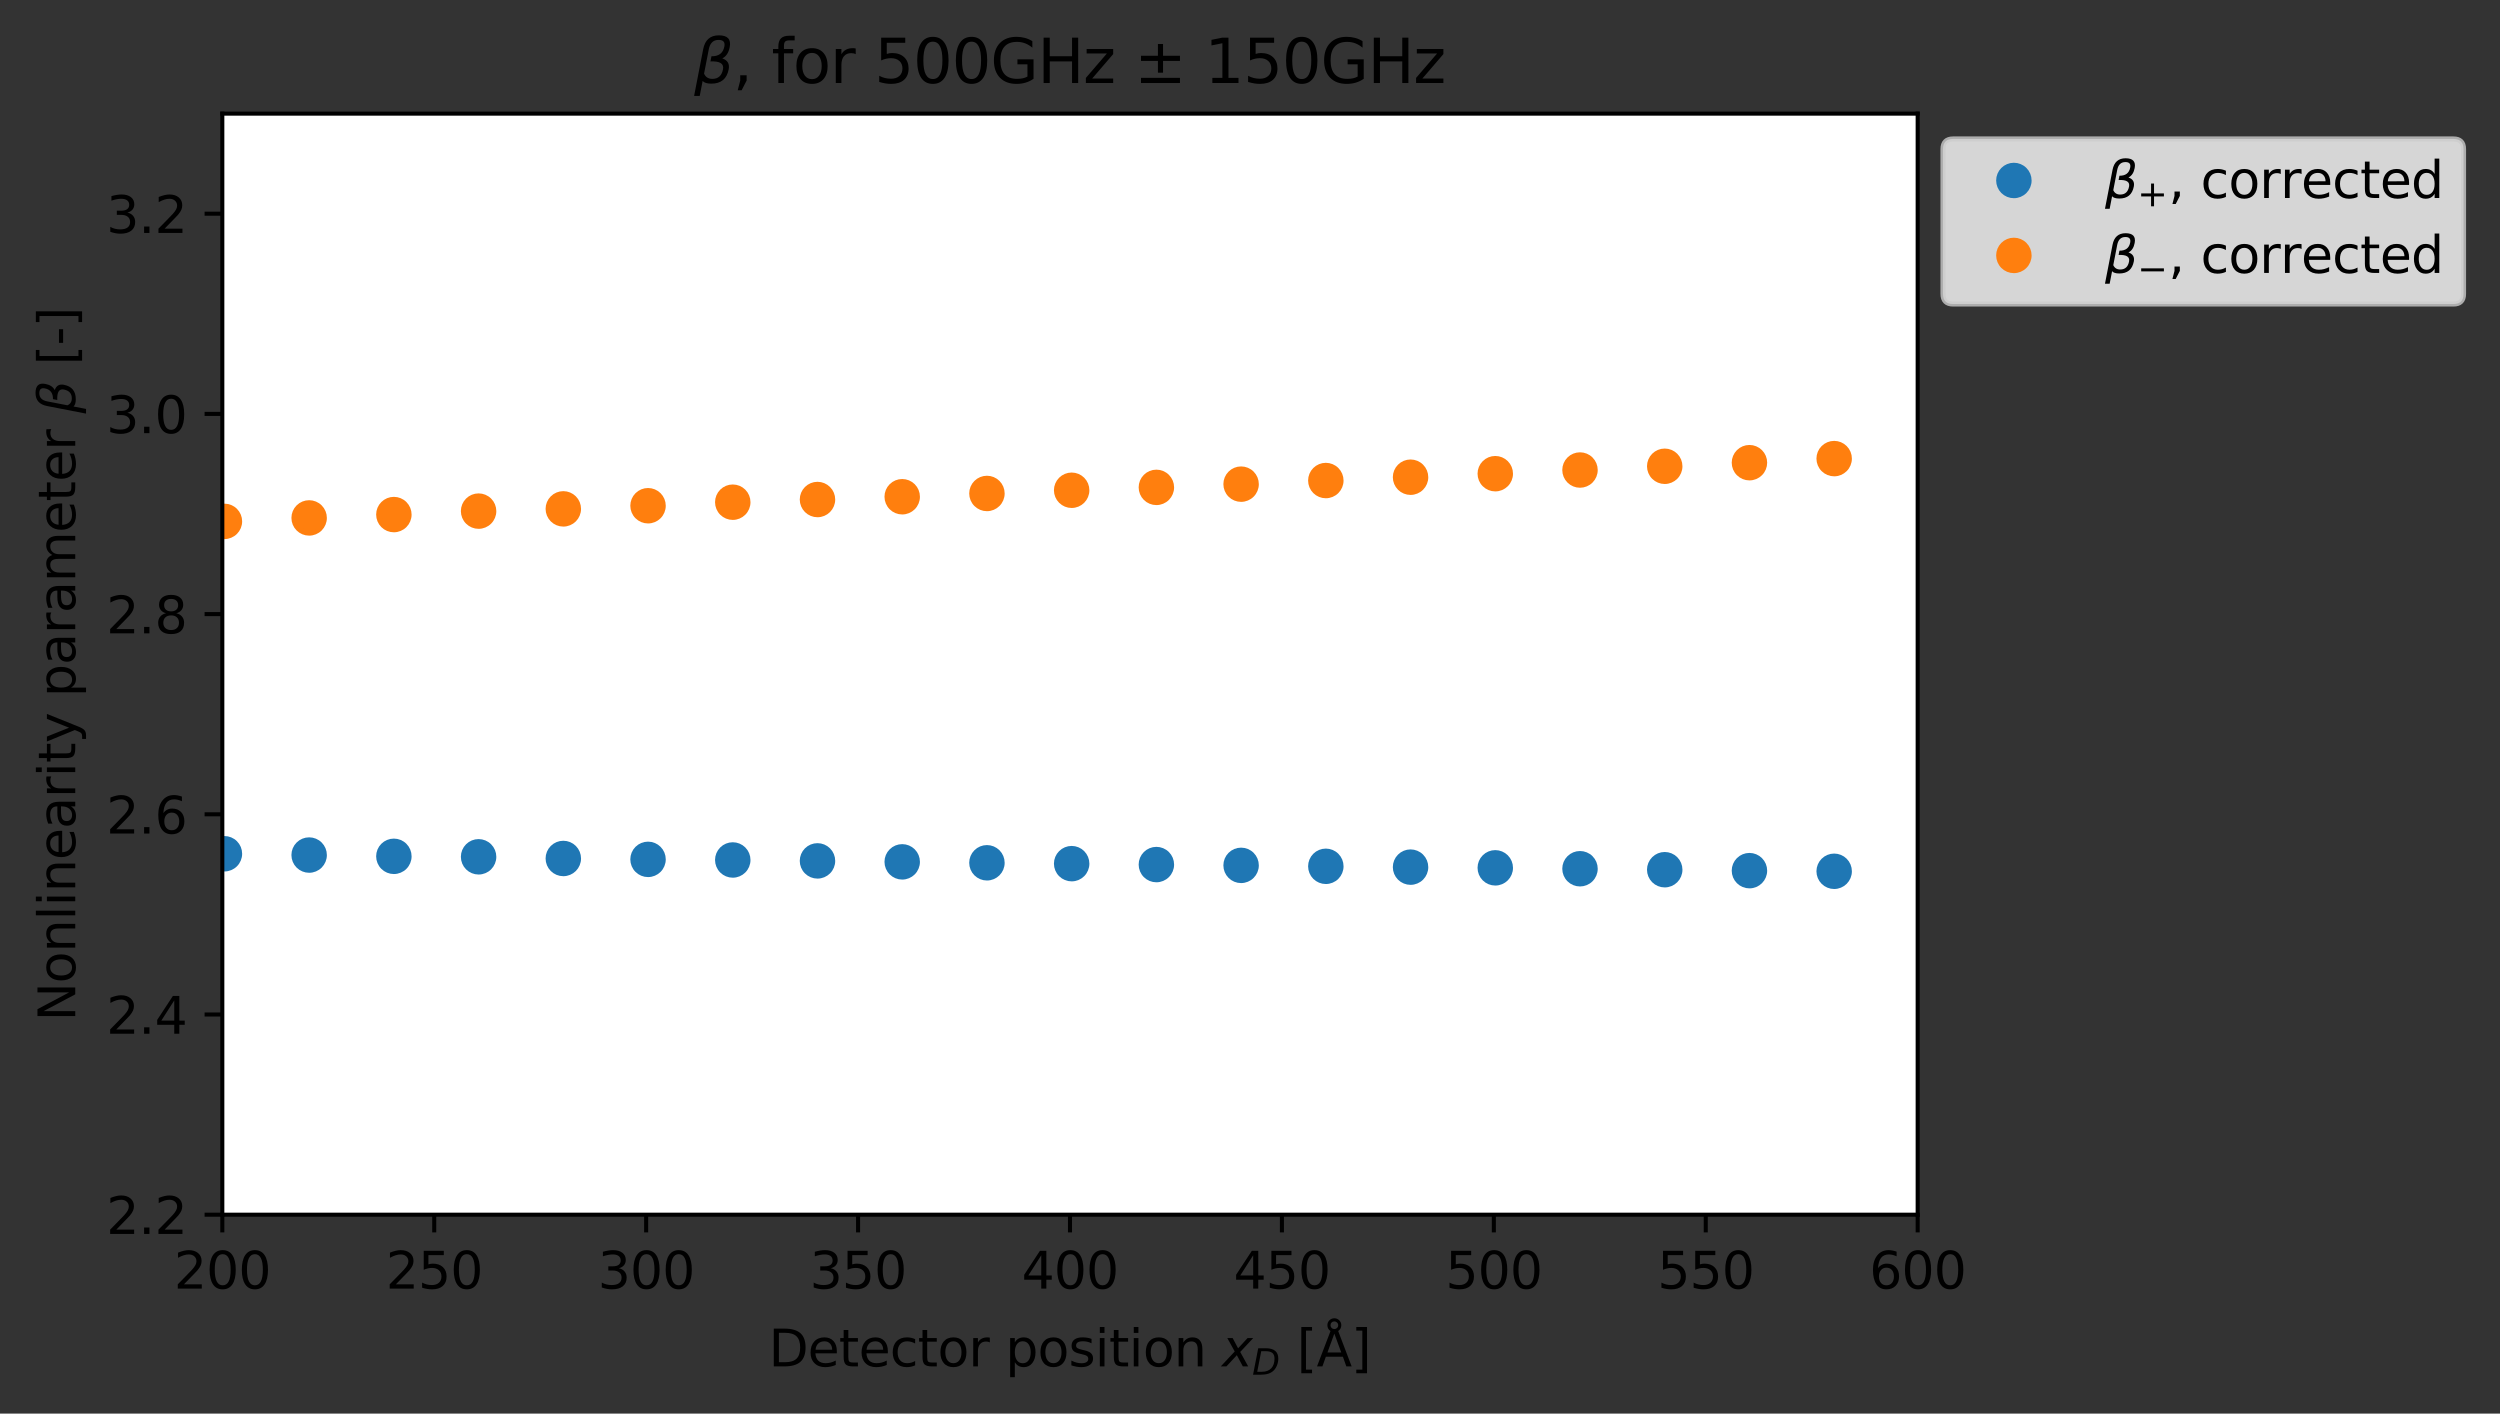 <?xml version="1.0" encoding="utf-8" standalone="no"?>
<!DOCTYPE svg PUBLIC "-//W3C//DTD SVG 1.1//EN"
  "http://www.w3.org/Graphics/SVG/1.1/DTD/svg11.dtd">
<svg xmlns:xlink="http://www.w3.org/1999/xlink" width="493.703pt" height="279.158pt" viewBox="0 0 493.703 279.158" xmlns="http://www.w3.org/2000/svg" version="1.1">
 <rect x="0" y="0" width="493.703" height="279.158" fill="#333333" stroke="none"/>
 <defs>
  <style type="text/css">*{stroke-linejoin: round; stroke-linecap: butt}</style>
 </defs>
 <g id="figure_1">
  <g id="patch_1">
   <path d="M 0 279.158 
L 493.703 279.158 
L 493.703 0 
L 0 0 
L 0 279.158 
z
" style="fill: none"/>
  </g>
  <g id="axes_1">
   <g id="patch_2">
    <path d="M 43.903 239.88 
L 378.703 239.88 
L 378.703 22.44 
L 43.903 22.44 
z
" style="fill: #ffffff"/>
   </g>
   <g id="matplotlib.axis_1">
    <g id="xtick_1">
     <g id="line2d_1">
      <defs>
       <path id="mab2e9b451a" d="M 0 0 
L 0 3.5 
" style="stroke: #000000; stroke-width: 0.8"/>
      </defs>
      <g>
       <use xlink:href="#mab2e9b451a" x="43.903" y="239.88" style="stroke: #000000; stroke-width: 0.8"/>
      </g>
     </g>
     <g id="text_1">
      <!-- 200 -->
      <g transform="translate(34.359 254.478)scale(0.1 -0.1)">
       <defs>
        <path id="DejaVuSans-32" d="M 1228 531 
L 3431 531 
L 3431 0 
L 469 0 
L 469 531 
Q 828 903 1448 1529 
Q 2069 2156 2228 2338 
Q 2531 2678 2651 2914 
Q 2772 3150 2772 3378 
Q 2772 3750 2511 3984 
Q 2250 4219 1831 4219 
Q 1534 4219 1204 4116 
Q 875 4013 500 3803 
L 500 4441 
Q 881 4594 1212 4672 
Q 1544 4750 1819 4750 
Q 2544 4750 2975 4387 
Q 3406 4025 3406 3419 
Q 3406 3131 3298 2873 
Q 3191 2616 2906 2266 
Q 2828 2175 2409 1742 
Q 1991 1309 1228 531 
z
" transform="scale(0.016)"/>
        <path id="DejaVuSans-30" d="M 2034 4250 
Q 1547 4250 1301 3770 
Q 1056 3291 1056 2328 
Q 1056 1369 1301 889 
Q 1547 409 2034 409 
Q 2525 409 2770 889 
Q 3016 1369 3016 2328 
Q 3016 3291 2770 3770 
Q 2525 4250 2034 4250 
z
M 2034 4750 
Q 2819 4750 3233 4129 
Q 3647 3509 3647 2328 
Q 3647 1150 3233 529 
Q 2819 -91 2034 -91 
Q 1250 -91 836 529 
Q 422 1150 422 2328 
Q 422 3509 836 4129 
Q 1250 4750 2034 4750 
z
" transform="scale(0.016)"/>
       </defs>
       <use xlink:href="#DejaVuSans-32"/>
       <use xlink:href="#DejaVuSans-30" x="63.623"/>
       <use xlink:href="#DejaVuSans-30" x="127.246"/>
      </g>
     </g>
    </g>
    <g id="xtick_2">
     <g id="line2d_2">
      <g>
       <use xlink:href="#mab2e9b451a" x="85.753" y="239.88" style="stroke: #000000; stroke-width: 0.8"/>
      </g>
     </g>
     <g id="text_2">
      <!-- 250 -->
      <g transform="translate(76.209 254.478)scale(0.1 -0.1)">
       <defs>
        <path id="DejaVuSans-35" d="M 691 4666 
L 3169 4666 
L 3169 4134 
L 1269 4134 
L 1269 2991 
Q 1406 3038 1543 3061 
Q 1681 3084 1819 3084 
Q 2600 3084 3056 2656 
Q 3513 2228 3513 1497 
Q 3513 744 3044 326 
Q 2575 -91 1722 -91 
Q 1428 -91 1123 -41 
Q 819 9 494 109 
L 494 744 
Q 775 591 1075 516 
Q 1375 441 1709 441 
Q 2250 441 2565 725 
Q 2881 1009 2881 1497 
Q 2881 1984 2565 2268 
Q 2250 2553 1709 2553 
Q 1456 2553 1204 2497 
Q 953 2441 691 2322 
L 691 4666 
z
" transform="scale(0.016)"/>
       </defs>
       <use xlink:href="#DejaVuSans-32"/>
       <use xlink:href="#DejaVuSans-35" x="63.623"/>
       <use xlink:href="#DejaVuSans-30" x="127.246"/>
      </g>
     </g>
    </g>
    <g id="xtick_3">
     <g id="line2d_3">
      <g>
       <use xlink:href="#mab2e9b451a" x="127.603" y="239.88" style="stroke: #000000; stroke-width: 0.8"/>
      </g>
     </g>
     <g id="text_3">
      <!-- 300 -->
      <g transform="translate(118.059 254.478)scale(0.1 -0.1)">
       <defs>
        <path id="DejaVuSans-33" d="M 2597 2516 
Q 3050 2419 3304 2112 
Q 3559 1806 3559 1356 
Q 3559 666 3084 287 
Q 2609 -91 1734 -91 
Q 1441 -91 1130 -33 
Q 819 25 488 141 
L 488 750 
Q 750 597 1062 519 
Q 1375 441 1716 441 
Q 2309 441 2620 675 
Q 2931 909 2931 1356 
Q 2931 1769 2642 2001 
Q 2353 2234 1838 2234 
L 1294 2234 
L 1294 2753 
L 1863 2753 
Q 2328 2753 2575 2939 
Q 2822 3125 2822 3475 
Q 2822 3834 2567 4026 
Q 2313 4219 1838 4219 
Q 1578 4219 1281 4162 
Q 984 4106 628 3988 
L 628 4550 
Q 988 4650 1302 4700 
Q 1616 4750 1894 4750 
Q 2613 4750 3031 4423 
Q 3450 4097 3450 3541 
Q 3450 3153 3228 2886 
Q 3006 2619 2597 2516 
z
" transform="scale(0.016)"/>
       </defs>
       <use xlink:href="#DejaVuSans-33"/>
       <use xlink:href="#DejaVuSans-30" x="63.623"/>
       <use xlink:href="#DejaVuSans-30" x="127.246"/>
      </g>
     </g>
    </g>
    <g id="xtick_4">
     <g id="line2d_4">
      <g>
       <use xlink:href="#mab2e9b451a" x="169.453" y="239.88" style="stroke: #000000; stroke-width: 0.8"/>
      </g>
     </g>
     <g id="text_4">
      <!-- 350 -->
      <g transform="translate(159.909 254.478)scale(0.1 -0.1)">
       <use xlink:href="#DejaVuSans-33"/>
       <use xlink:href="#DejaVuSans-35" x="63.623"/>
       <use xlink:href="#DejaVuSans-30" x="127.246"/>
      </g>
     </g>
    </g>
    <g id="xtick_5">
     <g id="line2d_5">
      <g>
       <use xlink:href="#mab2e9b451a" x="211.303" y="239.88" style="stroke: #000000; stroke-width: 0.8"/>
      </g>
     </g>
     <g id="text_5">
      <!-- 400 -->
      <g transform="translate(201.759 254.478)scale(0.1 -0.1)">
       <defs>
        <path id="DejaVuSans-34" d="M 2419 4116 
L 825 1625 
L 2419 1625 
L 2419 4116 
z
M 2253 4666 
L 3047 4666 
L 3047 1625 
L 3713 1625 
L 3713 1100 
L 3047 1100 
L 3047 0 
L 2419 0 
L 2419 1100 
L 313 1100 
L 313 1709 
L 2253 4666 
z
" transform="scale(0.016)"/>
       </defs>
       <use xlink:href="#DejaVuSans-34"/>
       <use xlink:href="#DejaVuSans-30" x="63.623"/>
       <use xlink:href="#DejaVuSans-30" x="127.246"/>
      </g>
     </g>
    </g>
    <g id="xtick_6">
     <g id="line2d_6">
      <g>
       <use xlink:href="#mab2e9b451a" x="253.153" y="239.88" style="stroke: #000000; stroke-width: 0.8"/>
      </g>
     </g>
     <g id="text_6">
      <!-- 450 -->
      <g transform="translate(243.609 254.478)scale(0.1 -0.1)">
       <use xlink:href="#DejaVuSans-34"/>
       <use xlink:href="#DejaVuSans-35" x="63.623"/>
       <use xlink:href="#DejaVuSans-30" x="127.246"/>
      </g>
     </g>
    </g>
    <g id="xtick_7">
     <g id="line2d_7">
      <g>
       <use xlink:href="#mab2e9b451a" x="295.003" y="239.88" style="stroke: #000000; stroke-width: 0.8"/>
      </g>
     </g>
     <g id="text_7">
      <!-- 500 -->
      <g transform="translate(285.459 254.478)scale(0.1 -0.1)">
       <use xlink:href="#DejaVuSans-35"/>
       <use xlink:href="#DejaVuSans-30" x="63.623"/>
       <use xlink:href="#DejaVuSans-30" x="127.246"/>
      </g>
     </g>
    </g>
    <g id="xtick_8">
     <g id="line2d_8">
      <g>
       <use xlink:href="#mab2e9b451a" x="336.853" y="239.88" style="stroke: #000000; stroke-width: 0.8"/>
      </g>
     </g>
     <g id="text_8">
      <!-- 550 -->
      <g transform="translate(327.309 254.478)scale(0.1 -0.1)">
       <use xlink:href="#DejaVuSans-35"/>
       <use xlink:href="#DejaVuSans-35" x="63.623"/>
       <use xlink:href="#DejaVuSans-30" x="127.246"/>
      </g>
     </g>
    </g>
    <g id="xtick_9">
     <g id="line2d_9">
      <g>
       <use xlink:href="#mab2e9b451a" x="378.703" y="239.88" style="stroke: #000000; stroke-width: 0.8"/>
      </g>
     </g>
     <g id="text_9">
      <!-- 600 -->
      <g transform="translate(369.159 254.478)scale(0.1 -0.1)">
       <defs>
        <path id="DejaVuSans-36" d="M 2113 2584 
Q 1688 2584 1439 2293 
Q 1191 2003 1191 1497 
Q 1191 994 1439 701 
Q 1688 409 2113 409 
Q 2538 409 2786 701 
Q 3034 994 3034 1497 
Q 3034 2003 2786 2293 
Q 2538 2584 2113 2584 
z
M 3366 4563 
L 3366 3988 
Q 3128 4100 2886 4159 
Q 2644 4219 2406 4219 
Q 1781 4219 1451 3797 
Q 1122 3375 1075 2522 
Q 1259 2794 1537 2939 
Q 1816 3084 2150 3084 
Q 2853 3084 3261 2657 
Q 3669 2231 3669 1497 
Q 3669 778 3244 343 
Q 2819 -91 2113 -91 
Q 1303 -91 875 529 
Q 447 1150 447 2328 
Q 447 3434 972 4092 
Q 1497 4750 2381 4750 
Q 2619 4750 2861 4703 
Q 3103 4656 3366 4563 
z
" transform="scale(0.016)"/>
       </defs>
       <use xlink:href="#DejaVuSans-36"/>
       <use xlink:href="#DejaVuSans-30" x="63.623"/>
       <use xlink:href="#DejaVuSans-30" x="127.246"/>
      </g>
     </g>
    </g>
    <g id="text_10">
     <!-- Detector position $x_D$ [Å] -->
     <g transform="translate(151.803 269.858)scale(0.1 -0.1)">
      <defs>
       <path id="DejaVuSans-44" d="M 1259 4147 
L 1259 519 
L 2022 519 
Q 2988 519 3436 956 
Q 3884 1394 3884 2338 
Q 3884 3275 3436 3711 
Q 2988 4147 2022 4147 
L 1259 4147 
z
M 628 4666 
L 1925 4666 
Q 3281 4666 3915 4102 
Q 4550 3538 4550 2338 
Q 4550 1131 3912 565 
Q 3275 0 1925 0 
L 628 0 
L 628 4666 
z
" transform="scale(0.016)"/>
       <path id="DejaVuSans-65" d="M 3597 1894 
L 3597 1613 
L 953 1613 
Q 991 1019 1311 708 
Q 1631 397 2203 397 
Q 2534 397 2845 478 
Q 3156 559 3463 722 
L 3463 178 
Q 3153 47 2828 -22 
Q 2503 -91 2169 -91 
Q 1331 -91 842 396 
Q 353 884 353 1716 
Q 353 2575 817 3079 
Q 1281 3584 2069 3584 
Q 2775 3584 3186 3129 
Q 3597 2675 3597 1894 
z
M 3022 2063 
Q 3016 2534 2758 2815 
Q 2500 3097 2075 3097 
Q 1594 3097 1305 2825 
Q 1016 2553 972 2059 
L 3022 2063 
z
" transform="scale(0.016)"/>
       <path id="DejaVuSans-74" d="M 1172 4494 
L 1172 3500 
L 2356 3500 
L 2356 3053 
L 1172 3053 
L 1172 1153 
Q 1172 725 1289 603 
Q 1406 481 1766 481 
L 2356 481 
L 2356 0 
L 1766 0 
Q 1100 0 847 248 
Q 594 497 594 1153 
L 594 3053 
L 172 3053 
L 172 3500 
L 594 3500 
L 594 4494 
L 1172 4494 
z
" transform="scale(0.016)"/>
       <path id="DejaVuSans-63" d="M 3122 3366 
L 3122 2828 
Q 2878 2963 2633 3030 
Q 2388 3097 2138 3097 
Q 1578 3097 1268 2742 
Q 959 2388 959 1747 
Q 959 1106 1268 751 
Q 1578 397 2138 397 
Q 2388 397 2633 464 
Q 2878 531 3122 666 
L 3122 134 
Q 2881 22 2623 -34 
Q 2366 -91 2075 -91 
Q 1284 -91 818 406 
Q 353 903 353 1747 
Q 353 2603 823 3093 
Q 1294 3584 2113 3584 
Q 2378 3584 2631 3529 
Q 2884 3475 3122 3366 
z
" transform="scale(0.016)"/>
       <path id="DejaVuSans-6f" d="M 1959 3097 
Q 1497 3097 1228 2736 
Q 959 2375 959 1747 
Q 959 1119 1226 758 
Q 1494 397 1959 397 
Q 2419 397 2687 759 
Q 2956 1122 2956 1747 
Q 2956 2369 2687 2733 
Q 2419 3097 1959 3097 
z
M 1959 3584 
Q 2709 3584 3137 3096 
Q 3566 2609 3566 1747 
Q 3566 888 3137 398 
Q 2709 -91 1959 -91 
Q 1206 -91 779 398 
Q 353 888 353 1747 
Q 353 2609 779 3096 
Q 1206 3584 1959 3584 
z
" transform="scale(0.016)"/>
       <path id="DejaVuSans-72" d="M 2631 2963 
Q 2534 3019 2420 3045 
Q 2306 3072 2169 3072 
Q 1681 3072 1420 2755 
Q 1159 2438 1159 1844 
L 1159 0 
L 581 0 
L 581 3500 
L 1159 3500 
L 1159 2956 
Q 1341 3275 1631 3429 
Q 1922 3584 2338 3584 
Q 2397 3584 2469 3576 
Q 2541 3569 2628 3553 
L 2631 2963 
z
" transform="scale(0.016)"/>
       <path id="DejaVuSans-20" transform="scale(0.016)"/>
       <path id="DejaVuSans-70" d="M 1159 525 
L 1159 -1331 
L 581 -1331 
L 581 3500 
L 1159 3500 
L 1159 2969 
Q 1341 3281 1617 3432 
Q 1894 3584 2278 3584 
Q 2916 3584 3314 3078 
Q 3713 2572 3713 1747 
Q 3713 922 3314 415 
Q 2916 -91 2278 -91 
Q 1894 -91 1617 61 
Q 1341 213 1159 525 
z
M 3116 1747 
Q 3116 2381 2855 2742 
Q 2594 3103 2138 3103 
Q 1681 3103 1420 2742 
Q 1159 2381 1159 1747 
Q 1159 1113 1420 752 
Q 1681 391 2138 391 
Q 2594 391 2855 752 
Q 3116 1113 3116 1747 
z
" transform="scale(0.016)"/>
       <path id="DejaVuSans-73" d="M 2834 3397 
L 2834 2853 
Q 2591 2978 2328 3040 
Q 2066 3103 1784 3103 
Q 1356 3103 1142 2972 
Q 928 2841 928 2578 
Q 928 2378 1081 2264 
Q 1234 2150 1697 2047 
L 1894 2003 
Q 2506 1872 2764 1633 
Q 3022 1394 3022 966 
Q 3022 478 2636 193 
Q 2250 -91 1575 -91 
Q 1294 -91 989 -36 
Q 684 19 347 128 
L 347 722 
Q 666 556 975 473 
Q 1284 391 1588 391 
Q 1994 391 2212 530 
Q 2431 669 2431 922 
Q 2431 1156 2273 1281 
Q 2116 1406 1581 1522 
L 1381 1569 
Q 847 1681 609 1914 
Q 372 2147 372 2553 
Q 372 3047 722 3315 
Q 1072 3584 1716 3584 
Q 2034 3584 2315 3537 
Q 2597 3491 2834 3397 
z
" transform="scale(0.016)"/>
       <path id="DejaVuSans-69" d="M 603 3500 
L 1178 3500 
L 1178 0 
L 603 0 
L 603 3500 
z
M 603 4863 
L 1178 4863 
L 1178 4134 
L 603 4134 
L 603 4863 
z
" transform="scale(0.016)"/>
       <path id="DejaVuSans-6e" d="M 3513 2113 
L 3513 0 
L 2938 0 
L 2938 2094 
Q 2938 2591 2744 2837 
Q 2550 3084 2163 3084 
Q 1697 3084 1428 2787 
Q 1159 2491 1159 1978 
L 1159 0 
L 581 0 
L 581 3500 
L 1159 3500 
L 1159 2956 
Q 1366 3272 1645 3428 
Q 1925 3584 2291 3584 
Q 2894 3584 3203 3211 
Q 3513 2838 3513 2113 
z
" transform="scale(0.016)"/>
       <path id="DejaVuSans-Oblique-78" d="M 3841 3500 
L 2234 1784 
L 3219 0 
L 2559 0 
L 1819 1388 
L 531 0 
L -166 0 
L 1556 1844 
L 641 3500 
L 1300 3500 
L 1972 2234 
L 3144 3500 
L 3841 3500 
z
" transform="scale(0.016)"/>
       <path id="DejaVuSans-Oblique-44" d="M 1081 4666 
L 2438 4666 
Q 3519 4666 4070 4208 
Q 4622 3750 4622 2847 
Q 4622 2250 4412 1698 
Q 4203 1147 3834 769 
Q 3463 381 2891 190 
Q 2319 0 1538 0 
L 172 0 
L 1081 4666 
z
M 1613 4147 
L 909 519 
L 1734 519 
Q 2794 519 3375 1128 
Q 3956 1738 3956 2847 
Q 3956 3519 3581 3833 
Q 3206 4147 2406 4147 
L 1613 4147 
z
" transform="scale(0.016)"/>
       <path id="DejaVuSans-5b" d="M 550 4863 
L 1875 4863 
L 1875 4416 
L 1125 4416 
L 1125 -397 
L 1875 -397 
L 1875 -844 
L 550 -844 
L 550 4863 
z
" transform="scale(0.016)"/>
       <path id="DejaVuSans-c5" d="M 2663 5081 
Q 2663 5278 2523 5417 
Q 2384 5556 2188 5556 
Q 1988 5556 1852 5420 
Q 1716 5284 1716 5081 
Q 1716 4884 1853 4746 
Q 1991 4609 2188 4609 
Q 2384 4609 2523 4746 
Q 2663 4884 2663 5081 
z
M 2188 4044 
L 1338 1722 
L 3041 1722 
L 2188 4044 
z
M 1716 4366 
Q 1525 4494 1428 4673 
Q 1331 4853 1331 5081 
Q 1331 5441 1579 5691 
Q 1828 5941 2188 5941 
Q 2544 5941 2795 5689 
Q 3047 5438 3047 5081 
Q 3047 4863 2948 4678 
Q 2850 4494 2663 4366 
L 4325 0 
L 3669 0 
L 3244 1197 
L 1141 1197 
L 716 0 
L 50 0 
L 1716 4366 
z
" transform="scale(0.016)"/>
       <path id="DejaVuSans-5d" d="M 1947 4863 
L 1947 -844 
L 622 -844 
L 622 -397 
L 1369 -397 
L 1369 4416 
L 622 4416 
L 622 4863 
L 1947 4863 
z
" transform="scale(0.016)"/>
      </defs>
      <use xlink:href="#DejaVuSans-44" transform="translate(0 0.172)"/>
      <use xlink:href="#DejaVuSans-65" transform="translate(77.002 0.172)"/>
      <use xlink:href="#DejaVuSans-74" transform="translate(138.525 0.172)"/>
      <use xlink:href="#DejaVuSans-65" transform="translate(177.734 0.172)"/>
      <use xlink:href="#DejaVuSans-63" transform="translate(239.258 0.172)"/>
      <use xlink:href="#DejaVuSans-74" transform="translate(294.238 0.172)"/>
      <use xlink:href="#DejaVuSans-6f" transform="translate(333.447 0.172)"/>
      <use xlink:href="#DejaVuSans-72" transform="translate(394.629 0.172)"/>
      <use xlink:href="#DejaVuSans-20" transform="translate(435.742 0.172)"/>
      <use xlink:href="#DejaVuSans-70" transform="translate(467.529 0.172)"/>
      <use xlink:href="#DejaVuSans-6f" transform="translate(531.006 0.172)"/>
      <use xlink:href="#DejaVuSans-73" transform="translate(592.188 0.172)"/>
      <use xlink:href="#DejaVuSans-69" transform="translate(644.287 0.172)"/>
      <use xlink:href="#DejaVuSans-74" transform="translate(672.07 0.172)"/>
      <use xlink:href="#DejaVuSans-69" transform="translate(711.279 0.172)"/>
      <use xlink:href="#DejaVuSans-6f" transform="translate(739.062 0.172)"/>
      <use xlink:href="#DejaVuSans-6e" transform="translate(800.244 0.172)"/>
      <use xlink:href="#DejaVuSans-20" transform="translate(863.623 0.172)"/>
      <use xlink:href="#DejaVuSans-Oblique-78" transform="translate(895.41 0.172)"/>
      <use xlink:href="#DejaVuSans-Oblique-44" transform="translate(954.59 -16.234)scale(0.7)"/>
      <use xlink:href="#DejaVuSans-20" transform="translate(1011.226 0.172)"/>
      <use xlink:href="#DejaVuSans-5b" transform="translate(1043.013 0.172)"/>
      <use xlink:href="#DejaVuSans-c5" transform="translate(1082.026 0.172)"/>
      <use xlink:href="#DejaVuSans-5d" transform="translate(1150.435 0.172)"/>
     </g>
    </g>
   </g>
   <g id="matplotlib.axis_2">
    <g id="ytick_1">
     <g id="line2d_10">
      <defs>
       <path id="m50ec1b591f" d="M 0 0 
L -3.5 0 
" style="stroke: #000000; stroke-width: 0.8"/>
      </defs>
      <g>
       <use xlink:href="#m50ec1b591f" x="43.903" y="239.88" style="stroke: #000000; stroke-width: 0.8"/>
      </g>
     </g>
     <g id="text_11">
      <!-- 2.2 -->
      <g transform="translate(21 243.679)scale(0.1 -0.1)">
       <defs>
        <path id="DejaVuSans-2e" d="M 684 794 
L 1344 794 
L 1344 0 
L 684 0 
L 684 794 
z
" transform="scale(0.016)"/>
       </defs>
       <use xlink:href="#DejaVuSans-32"/>
       <use xlink:href="#DejaVuSans-2e" x="63.623"/>
       <use xlink:href="#DejaVuSans-32" x="95.41"/>
      </g>
     </g>
    </g>
    <g id="ytick_2">
     <g id="line2d_11">
      <g>
       <use xlink:href="#m50ec1b591f" x="43.903" y="200.345" style="stroke: #000000; stroke-width: 0.8"/>
      </g>
     </g>
     <g id="text_12">
      <!-- 2.4 -->
      <g transform="translate(21 204.145)scale(0.1 -0.1)">
       <use xlink:href="#DejaVuSans-32"/>
       <use xlink:href="#DejaVuSans-2e" x="63.623"/>
       <use xlink:href="#DejaVuSans-34" x="95.41"/>
      </g>
     </g>
    </g>
    <g id="ytick_3">
     <g id="line2d_12">
      <g>
       <use xlink:href="#m50ec1b591f" x="43.903" y="160.811" style="stroke: #000000; stroke-width: 0.8"/>
      </g>
     </g>
     <g id="text_13">
      <!-- 2.6 -->
      <g transform="translate(21 164.61)scale(0.1 -0.1)">
       <use xlink:href="#DejaVuSans-32"/>
       <use xlink:href="#DejaVuSans-2e" x="63.623"/>
       <use xlink:href="#DejaVuSans-36" x="95.41"/>
      </g>
     </g>
    </g>
    <g id="ytick_4">
     <g id="line2d_13">
      <g>
       <use xlink:href="#m50ec1b591f" x="43.903" y="121.276" style="stroke: #000000; stroke-width: 0.8"/>
      </g>
     </g>
     <g id="text_14">
      <!-- 2.8 -->
      <g transform="translate(21 125.076)scale(0.1 -0.1)">
       <defs>
        <path id="DejaVuSans-38" d="M 2034 2216 
Q 1584 2216 1326 1975 
Q 1069 1734 1069 1313 
Q 1069 891 1326 650 
Q 1584 409 2034 409 
Q 2484 409 2743 651 
Q 3003 894 3003 1313 
Q 3003 1734 2745 1975 
Q 2488 2216 2034 2216 
z
M 1403 2484 
Q 997 2584 770 2862 
Q 544 3141 544 3541 
Q 544 4100 942 4425 
Q 1341 4750 2034 4750 
Q 2731 4750 3128 4425 
Q 3525 4100 3525 3541 
Q 3525 3141 3298 2862 
Q 3072 2584 2669 2484 
Q 3125 2378 3379 2068 
Q 3634 1759 3634 1313 
Q 3634 634 3220 271 
Q 2806 -91 2034 -91 
Q 1263 -91 848 271 
Q 434 634 434 1313 
Q 434 1759 690 2068 
Q 947 2378 1403 2484 
z
M 1172 3481 
Q 1172 3119 1398 2916 
Q 1625 2713 2034 2713 
Q 2441 2713 2670 2916 
Q 2900 3119 2900 3481 
Q 2900 3844 2670 4047 
Q 2441 4250 2034 4250 
Q 1625 4250 1398 4047 
Q 1172 3844 1172 3481 
z
" transform="scale(0.016)"/>
       </defs>
       <use xlink:href="#DejaVuSans-32"/>
       <use xlink:href="#DejaVuSans-2e" x="63.623"/>
       <use xlink:href="#DejaVuSans-38" x="95.41"/>
      </g>
     </g>
    </g>
    <g id="ytick_5">
     <g id="line2d_14">
      <g>
       <use xlink:href="#m50ec1b591f" x="43.903" y="81.742" style="stroke: #000000; stroke-width: 0.8"/>
      </g>
     </g>
     <g id="text_15">
      <!-- 3.0 -->
      <g transform="translate(21 85.541)scale(0.1 -0.1)">
       <use xlink:href="#DejaVuSans-33"/>
       <use xlink:href="#DejaVuSans-2e" x="63.623"/>
       <use xlink:href="#DejaVuSans-30" x="95.41"/>
      </g>
     </g>
    </g>
    <g id="ytick_6">
     <g id="line2d_15">
      <g>
       <use xlink:href="#m50ec1b591f" x="43.903" y="42.207" style="stroke: #000000; stroke-width: 0.8"/>
      </g>
     </g>
     <g id="text_16">
      <!-- 3.2 -->
      <g transform="translate(21 46.006)scale(0.1 -0.1)">
       <use xlink:href="#DejaVuSans-33"/>
       <use xlink:href="#DejaVuSans-2e" x="63.623"/>
       <use xlink:href="#DejaVuSans-32" x="95.41"/>
      </g>
     </g>
    </g>
    <g id="text_17">
     <!-- Nonlinearity parameter $\beta$ [-] -->
     <g transform="translate(14.9 201.66)rotate(-90)scale(0.1 -0.1)">
      <defs>
       <path id="DejaVuSans-4e" d="M 628 4666 
L 1478 4666 
L 3547 763 
L 3547 4666 
L 4159 4666 
L 4159 0 
L 3309 0 
L 1241 3903 
L 1241 0 
L 628 0 
L 628 4666 
z
" transform="scale(0.016)"/>
       <path id="DejaVuSans-6c" d="M 603 4863 
L 1178 4863 
L 1178 0 
L 603 0 
L 603 4863 
z
" transform="scale(0.016)"/>
       <path id="DejaVuSans-61" d="M 2194 1759 
Q 1497 1759 1228 1600 
Q 959 1441 959 1056 
Q 959 750 1161 570 
Q 1363 391 1709 391 
Q 2188 391 2477 730 
Q 2766 1069 2766 1631 
L 2766 1759 
L 2194 1759 
z
M 3341 1997 
L 3341 0 
L 2766 0 
L 2766 531 
Q 2569 213 2275 61 
Q 1981 -91 1556 -91 
Q 1019 -91 701 211 
Q 384 513 384 1019 
Q 384 1609 779 1909 
Q 1175 2209 1959 2209 
L 2766 2209 
L 2766 2266 
Q 2766 2663 2505 2880 
Q 2244 3097 1772 3097 
Q 1472 3097 1187 3025 
Q 903 2953 641 2809 
L 641 3341 
Q 956 3463 1253 3523 
Q 1550 3584 1831 3584 
Q 2591 3584 2966 3190 
Q 3341 2797 3341 1997 
z
" transform="scale(0.016)"/>
       <path id="DejaVuSans-79" d="M 2059 -325 
Q 1816 -950 1584 -1140 
Q 1353 -1331 966 -1331 
L 506 -1331 
L 506 -850 
L 844 -850 
Q 1081 -850 1212 -737 
Q 1344 -625 1503 -206 
L 1606 56 
L 191 3500 
L 800 3500 
L 1894 763 
L 2988 3500 
L 3597 3500 
L 2059 -325 
z
" transform="scale(0.016)"/>
       <path id="DejaVuSans-6d" d="M 3328 2828 
Q 3544 3216 3844 3400 
Q 4144 3584 4550 3584 
Q 5097 3584 5394 3201 
Q 5691 2819 5691 2113 
L 5691 0 
L 5113 0 
L 5113 2094 
Q 5113 2597 4934 2840 
Q 4756 3084 4391 3084 
Q 3944 3084 3684 2787 
Q 3425 2491 3425 1978 
L 3425 0 
L 2847 0 
L 2847 2094 
Q 2847 2600 2669 2842 
Q 2491 3084 2119 3084 
Q 1678 3084 1418 2786 
Q 1159 2488 1159 1978 
L 1159 0 
L 581 0 
L 581 3500 
L 1159 3500 
L 1159 2956 
Q 1356 3278 1631 3431 
Q 1906 3584 2284 3584 
Q 2666 3584 2933 3390 
Q 3200 3197 3328 2828 
z
" transform="scale(0.016)"/>
       <path id="DejaVuSans-Oblique-3b2" d="M 872 216 
L 572 -1331 
L -6 -1331 
L 928 3478 
Q 1206 4903 2538 4903 
Q 3888 4903 3659 3700 
Q 3503 2844 2894 2531 
Q 3713 2250 3553 1416 
Q 3272 -69 1759 -66 
Q 1097 -63 872 216 
z
M 1019 966 
Q 1259 422 1875 425 
Q 2775 425 2966 1406 
Q 3138 2288 1675 2219 
L 1778 2750 
Q 2909 2731 3106 3750 
Q 3241 4438 2509 4434 
Q 1691 4434 1503 3459 
L 1019 966 
z
" transform="scale(0.016)"/>
       <path id="DejaVuSans-2d" d="M 313 2009 
L 1997 2009 
L 1997 1497 
L 313 1497 
L 313 2009 
z
" transform="scale(0.016)"/>
      </defs>
      <use xlink:href="#DejaVuSans-4e" transform="translate(0 0.391)"/>
      <use xlink:href="#DejaVuSans-6f" transform="translate(74.805 0.391)"/>
      <use xlink:href="#DejaVuSans-6e" transform="translate(135.986 0.391)"/>
      <use xlink:href="#DejaVuSans-6c" transform="translate(199.365 0.391)"/>
      <use xlink:href="#DejaVuSans-69" transform="translate(227.148 0.391)"/>
      <use xlink:href="#DejaVuSans-6e" transform="translate(254.932 0.391)"/>
      <use xlink:href="#DejaVuSans-65" transform="translate(318.311 0.391)"/>
      <use xlink:href="#DejaVuSans-61" transform="translate(379.834 0.391)"/>
      <use xlink:href="#DejaVuSans-72" transform="translate(441.113 0.391)"/>
      <use xlink:href="#DejaVuSans-69" transform="translate(482.227 0.391)"/>
      <use xlink:href="#DejaVuSans-74" transform="translate(510.01 0.391)"/>
      <use xlink:href="#DejaVuSans-79" transform="translate(549.219 0.391)"/>
      <use xlink:href="#DejaVuSans-20" transform="translate(608.398 0.391)"/>
      <use xlink:href="#DejaVuSans-70" transform="translate(640.186 0.391)"/>
      <use xlink:href="#DejaVuSans-61" transform="translate(703.662 0.391)"/>
      <use xlink:href="#DejaVuSans-72" transform="translate(764.941 0.391)"/>
      <use xlink:href="#DejaVuSans-61" transform="translate(806.055 0.391)"/>
      <use xlink:href="#DejaVuSans-6d" transform="translate(867.334 0.391)"/>
      <use xlink:href="#DejaVuSans-65" transform="translate(964.746 0.391)"/>
      <use xlink:href="#DejaVuSans-74" transform="translate(1026.27 0.391)"/>
      <use xlink:href="#DejaVuSans-65" transform="translate(1065.479 0.391)"/>
      <use xlink:href="#DejaVuSans-72" transform="translate(1127.002 0.391)"/>
      <use xlink:href="#DejaVuSans-20" transform="translate(1168.115 0.391)"/>
      <use xlink:href="#DejaVuSans-Oblique-3b2" transform="translate(1199.902 0.391)"/>
      <use xlink:href="#DejaVuSans-20" transform="translate(1263.721 0.391)"/>
      <use xlink:href="#DejaVuSans-5b" transform="translate(1295.508 0.391)"/>
      <use xlink:href="#DejaVuSans-2d" transform="translate(1334.521 0.391)"/>
      <use xlink:href="#DejaVuSans-5d" transform="translate(1370.605 0.391)"/>
     </g>
    </g>
   </g>
   <g id="line2d_16">
    <defs>
     <path id="m839991ae58" d="M 0 3 
C 0.796 3 1.559 2.684 2.121 2.121 
C 2.684 1.559 3 0.796 3 0 
C 3 -0.796 2.684 -1.559 2.121 -2.121 
C 1.559 -2.684 0.796 -3 0 -3 
C -0.796 -3 -1.559 -2.684 -2.121 -2.121 
C -2.684 -1.559 -3 -0.796 -3 0 
C -3 0.796 -2.684 1.559 -2.121 2.121 
C -1.559 2.684 -0.796 3 0 3 
z
" style="stroke: #1f77b4"/>
    </defs>
    <g clip-path="url(#p3681e8c3c2)">
     <use xlink:href="#m839991ae58" x="-1" y="167.501" style="fill: #1f77b4; stroke: #1f77b4"/>
     <use xlink:href="#m839991ae58" x="10.857" y="167.94" style="fill: #1f77b4; stroke: #1f77b4"/>
     <use xlink:href="#m839991ae58" x="27.588" y="168.297" style="fill: #1f77b4; stroke: #1f77b4"/>
     <use xlink:href="#m839991ae58" x="44.319" y="168.601" style="fill: #1f77b4; stroke: #1f77b4"/>
     <use xlink:href="#m839991ae58" x="61.05" y="168.858" style="fill: #1f77b4; stroke: #1f77b4"/>
     <use xlink:href="#m839991ae58" x="77.782" y="169.107" style="fill: #1f77b4; stroke: #1f77b4"/>
     <use xlink:href="#m839991ae58" x="94.513" y="169.203" style="fill: #1f77b4; stroke: #1f77b4"/>
     <use xlink:href="#m839991ae58" x="111.244" y="169.533" style="fill: #1f77b4; stroke: #1f77b4"/>
     <use xlink:href="#m839991ae58" x="127.975" y="169.708" style="fill: #1f77b4; stroke: #1f77b4"/>
     <use xlink:href="#m839991ae58" x="144.707" y="169.829" style="fill: #1f77b4; stroke: #1f77b4"/>
     <use xlink:href="#m839991ae58" x="161.438" y="170.008" style="fill: #1f77b4; stroke: #1f77b4"/>
     <use xlink:href="#m839991ae58" x="178.169" y="170.2" style="fill: #1f77b4; stroke: #1f77b4"/>
     <use xlink:href="#m839991ae58" x="194.901" y="170.385" style="fill: #1f77b4; stroke: #1f77b4"/>
     <use xlink:href="#m839991ae58" x="211.632" y="170.555" style="fill: #1f77b4; stroke: #1f77b4"/>
     <use xlink:href="#m839991ae58" x="228.363" y="170.737" style="fill: #1f77b4; stroke: #1f77b4"/>
     <use xlink:href="#m839991ae58" x="245.094" y="170.893" style="fill: #1f77b4; stroke: #1f77b4"/>
     <use xlink:href="#m839991ae58" x="261.826" y="171.079" style="fill: #1f77b4; stroke: #1f77b4"/>
     <use xlink:href="#m839991ae58" x="278.557" y="171.241" style="fill: #1f77b4; stroke: #1f77b4"/>
     <use xlink:href="#m839991ae58" x="295.288" y="171.38" style="fill: #1f77b4; stroke: #1f77b4"/>
     <use xlink:href="#m839991ae58" x="312.02" y="171.56" style="fill: #1f77b4; stroke: #1f77b4"/>
     <use xlink:href="#m839991ae58" x="328.751" y="171.751" style="fill: #1f77b4; stroke: #1f77b4"/>
     <use xlink:href="#m839991ae58" x="345.482" y="171.937" style="fill: #1f77b4; stroke: #1f77b4"/>
     <use xlink:href="#m839991ae58" x="362.213" y="172.062" style="fill: #1f77b4; stroke: #1f77b4"/>
    </g>
   </g>
   <g id="line2d_17">
    <defs>
     <path id="macca5c4e2f" d="M 0 3 
C 0.796 3 1.559 2.684 2.121 2.121 
C 2.684 1.559 3 0.796 3 0 
C 3 -0.796 2.684 -1.559 2.121 -2.121 
C 1.559 -2.684 0.796 -3 0 -3 
C -0.796 -3 -1.559 -2.684 -2.121 -2.121 
C -2.684 -1.559 -3 -0.796 -3 0 
C -3 0.796 -2.684 1.559 -2.121 2.121 
C -1.559 2.684 -0.796 3 0 3 
z
" style="stroke: #ff7f0e"/>
    </defs>
    <g clip-path="url(#p3681e8c3c2)">
     <use xlink:href="#macca5c4e2f" x="-1" y="104.956" style="fill: #ff7f0e; stroke: #ff7f0e"/>
     <use xlink:href="#macca5c4e2f" x="10.857" y="104.449" style="fill: #ff7f0e; stroke: #ff7f0e"/>
     <use xlink:href="#macca5c4e2f" x="27.588" y="103.661" style="fill: #ff7f0e; stroke: #ff7f0e"/>
     <use xlink:href="#macca5c4e2f" x="44.319" y="102.962" style="fill: #ff7f0e; stroke: #ff7f0e"/>
     <use xlink:href="#macca5c4e2f" x="61.05" y="102.28" style="fill: #ff7f0e; stroke: #ff7f0e"/>
     <use xlink:href="#macca5c4e2f" x="77.782" y="101.618" style="fill: #ff7f0e; stroke: #ff7f0e"/>
     <use xlink:href="#macca5c4e2f" x="94.513" y="100.935" style="fill: #ff7f0e; stroke: #ff7f0e"/>
     <use xlink:href="#macca5c4e2f" x="111.244" y="100.492" style="fill: #ff7f0e; stroke: #ff7f0e"/>
     <use xlink:href="#macca5c4e2f" x="127.975" y="99.873" style="fill: #ff7f0e; stroke: #ff7f0e"/>
     <use xlink:href="#macca5c4e2f" x="144.707" y="99.174" style="fill: #ff7f0e; stroke: #ff7f0e"/>
     <use xlink:href="#macca5c4e2f" x="161.438" y="98.646" style="fill: #ff7f0e; stroke: #ff7f0e"/>
     <use xlink:href="#macca5c4e2f" x="178.169" y="98.097" style="fill: #ff7f0e; stroke: #ff7f0e"/>
     <use xlink:href="#macca5c4e2f" x="194.901" y="97.45" style="fill: #ff7f0e; stroke: #ff7f0e"/>
     <use xlink:href="#macca5c4e2f" x="211.632" y="96.816" style="fill: #ff7f0e; stroke: #ff7f0e"/>
     <use xlink:href="#macca5c4e2f" x="228.363" y="96.247" style="fill: #ff7f0e; stroke: #ff7f0e"/>
     <use xlink:href="#macca5c4e2f" x="245.094" y="95.61" style="fill: #ff7f0e; stroke: #ff7f0e"/>
     <use xlink:href="#macca5c4e2f" x="261.826" y="94.897" style="fill: #ff7f0e; stroke: #ff7f0e"/>
     <use xlink:href="#macca5c4e2f" x="278.557" y="94.238" style="fill: #ff7f0e; stroke: #ff7f0e"/>
     <use xlink:href="#macca5c4e2f" x="295.288" y="93.545" style="fill: #ff7f0e; stroke: #ff7f0e"/>
     <use xlink:href="#macca5c4e2f" x="312.02" y="92.821" style="fill: #ff7f0e; stroke: #ff7f0e"/>
     <use xlink:href="#macca5c4e2f" x="328.751" y="92.08" style="fill: #ff7f0e; stroke: #ff7f0e"/>
     <use xlink:href="#macca5c4e2f" x="345.482" y="91.371" style="fill: #ff7f0e; stroke: #ff7f0e"/>
     <use xlink:href="#macca5c4e2f" x="362.213" y="90.565" style="fill: #ff7f0e; stroke: #ff7f0e"/>
    </g>
   </g>
   <g id="patch_3">
    <path d="M 43.903 239.88 
L 43.903 22.44 
" style="fill: none; stroke: #000000; stroke-width: 0.8; stroke-linejoin: miter; stroke-linecap: square"/>
   </g>
   <g id="patch_4">
    <path d="M 378.703 239.88 
L 378.703 22.44 
" style="fill: none; stroke: #000000; stroke-width: 0.8; stroke-linejoin: miter; stroke-linecap: square"/>
   </g>
   <g id="patch_5">
    <path d="M 43.903 239.88 
L 378.703 239.88 
" style="fill: none; stroke: #000000; stroke-width: 0.8; stroke-linejoin: miter; stroke-linecap: square"/>
   </g>
   <g id="patch_6">
    <path d="M 43.903 22.44 
L 378.703 22.44 
" style="fill: none; stroke: #000000; stroke-width: 0.8; stroke-linejoin: miter; stroke-linecap: square"/>
   </g>
   <g id="text_18">
    <!-- $\beta$, for 500GHz $\pm$ 150GHz -->
    <g transform="translate(137.083 16.44)scale(0.12 -0.12)">
     <defs>
      <path id="DejaVuSans-2c" d="M 750 794 
L 1409 794 
L 1409 256 
L 897 -744 
L 494 -744 
L 750 256 
L 750 794 
z
" transform="scale(0.016)"/>
      <path id="DejaVuSans-66" d="M 2375 4863 
L 2375 4384 
L 1825 4384 
Q 1516 4384 1395 4259 
Q 1275 4134 1275 3809 
L 1275 3500 
L 2222 3500 
L 2222 3053 
L 1275 3053 
L 1275 0 
L 697 0 
L 697 3053 
L 147 3053 
L 147 3500 
L 697 3500 
L 697 3744 
Q 697 4328 969 4595 
Q 1241 4863 1831 4863 
L 2375 4863 
z
" transform="scale(0.016)"/>
      <path id="DejaVuSans-47" d="M 3809 666 
L 3809 1919 
L 2778 1919 
L 2778 2438 
L 4434 2438 
L 4434 434 
Q 4069 175 3628 42 
Q 3188 -91 2688 -91 
Q 1594 -91 976 548 
Q 359 1188 359 2328 
Q 359 3472 976 4111 
Q 1594 4750 2688 4750 
Q 3144 4750 3555 4637 
Q 3966 4525 4313 4306 
L 4313 3634 
Q 3963 3931 3569 4081 
Q 3175 4231 2741 4231 
Q 1884 4231 1454 3753 
Q 1025 3275 1025 2328 
Q 1025 1384 1454 906 
Q 1884 428 2741 428 
Q 3075 428 3337 486 
Q 3600 544 3809 666 
z
" transform="scale(0.016)"/>
      <path id="DejaVuSans-48" d="M 628 4666 
L 1259 4666 
L 1259 2753 
L 3553 2753 
L 3553 4666 
L 4184 4666 
L 4184 0 
L 3553 0 
L 3553 2222 
L 1259 2222 
L 1259 0 
L 628 0 
L 628 4666 
z
" transform="scale(0.016)"/>
      <path id="DejaVuSans-7a" d="M 353 3500 
L 3084 3500 
L 3084 2975 
L 922 459 
L 3084 459 
L 3084 0 
L 275 0 
L 275 525 
L 2438 3041 
L 353 3041 
L 353 3500 
z
" transform="scale(0.016)"/>
      <path id="DejaVuSans-b1" d="M 2944 4013 
L 2944 2803 
L 4684 2803 
L 4684 2272 
L 2944 2272 
L 2944 1063 
L 2419 1063 
L 2419 2272 
L 678 2272 
L 678 2803 
L 2419 2803 
L 2419 4013 
L 2944 4013 
z
M 678 531 
L 4684 531 
L 4684 0 
L 678 0 
L 678 531 
z
" transform="scale(0.016)"/>
      <path id="DejaVuSans-31" d="M 794 531 
L 1825 531 
L 1825 4091 
L 703 3866 
L 703 4441 
L 1819 4666 
L 2450 4666 
L 2450 531 
L 3481 531 
L 3481 0 
L 794 0 
L 794 531 
z
" transform="scale(0.016)"/>
     </defs>
     <use xlink:href="#DejaVuSans-Oblique-3b2" transform="translate(0 0.391)"/>
     <use xlink:href="#DejaVuSans-2c" transform="translate(63.818 0.391)"/>
     <use xlink:href="#DejaVuSans-20" transform="translate(95.605 0.391)"/>
     <use xlink:href="#DejaVuSans-66" transform="translate(127.393 0.391)"/>
     <use xlink:href="#DejaVuSans-6f" transform="translate(162.598 0.391)"/>
     <use xlink:href="#DejaVuSans-72" transform="translate(223.779 0.391)"/>
     <use xlink:href="#DejaVuSans-20" transform="translate(264.893 0.391)"/>
     <use xlink:href="#DejaVuSans-35" transform="translate(296.68 0.391)"/>
     <use xlink:href="#DejaVuSans-30" transform="translate(360.303 0.391)"/>
     <use xlink:href="#DejaVuSans-30" transform="translate(423.926 0.391)"/>
     <use xlink:href="#DejaVuSans-47" transform="translate(487.549 0.391)"/>
     <use xlink:href="#DejaVuSans-48" transform="translate(565.039 0.391)"/>
     <use xlink:href="#DejaVuSans-7a" transform="translate(640.234 0.391)"/>
     <use xlink:href="#DejaVuSans-20" transform="translate(692.725 0.391)"/>
     <use xlink:href="#DejaVuSans-b1" transform="translate(724.512 0.391)"/>
     <use xlink:href="#DejaVuSans-20" transform="translate(808.301 0.391)"/>
     <use xlink:href="#DejaVuSans-31" transform="translate(840.088 0.391)"/>
     <use xlink:href="#DejaVuSans-35" transform="translate(903.711 0.391)"/>
     <use xlink:href="#DejaVuSans-30" transform="translate(967.334 0.391)"/>
     <use xlink:href="#DejaVuSans-47" transform="translate(1030.957 0.391)"/>
     <use xlink:href="#DejaVuSans-48" transform="translate(1108.447 0.391)"/>
     <use xlink:href="#DejaVuSans-7a" transform="translate(1183.643 0.391)"/>
    </g>
   </g>
   <g id="legend_1">
    <g id="patch_7">
     <path d="M 385.703 60.04 
L 484.503 60.04 
Q 486.503 60.04 486.503 58.04 
L 486.503 29.44 
Q 486.503 27.44 484.503 27.44 
L 385.703 27.44 
Q 383.703 27.44 383.703 29.44 
L 383.703 58.04 
Q 383.703 60.04 385.703 60.04 
z
" style="fill: #ffffff; opacity: 0.8; stroke: #cccccc; stroke-linejoin: miter"/>
    </g>
    <g id="line2d_18">
     <g>
      <use xlink:href="#m839991ae58" x="397.703" y="35.64" style="fill: #1f77b4; stroke: #1f77b4"/>
     </g>
    </g>
    <g id="text_19">
     <!-- $\beta_{+}$, corrected -->
     <g transform="translate(415.703 39.14)scale(0.1 -0.1)">
      <defs>
       <path id="DejaVuSans-2b" d="M 2944 4013 
L 2944 2272 
L 4684 2272 
L 4684 1741 
L 2944 1741 
L 2944 0 
L 2419 0 
L 2419 1741 
L 678 1741 
L 678 2272 
L 2419 2272 
L 2419 4013 
L 2944 4013 
z
" transform="scale(0.016)"/>
       <path id="DejaVuSans-64" d="M 2906 2969 
L 2906 4863 
L 3481 4863 
L 3481 0 
L 2906 0 
L 2906 525 
Q 2725 213 2448 61 
Q 2172 -91 1784 -91 
Q 1150 -91 751 415 
Q 353 922 353 1747 
Q 353 2572 751 3078 
Q 1150 3584 1784 3584 
Q 2172 3584 2448 3432 
Q 2725 3281 2906 2969 
z
M 947 1747 
Q 947 1113 1208 752 
Q 1469 391 1925 391 
Q 2381 391 2643 752 
Q 2906 1113 2906 1747 
Q 2906 2381 2643 2742 
Q 2381 3103 1925 3103 
Q 1469 3103 1208 2742 
Q 947 2381 947 1747 
z
" transform="scale(0.016)"/>
      </defs>
      <use xlink:href="#DejaVuSans-Oblique-3b2" transform="translate(0 0.391)"/>
      <use xlink:href="#DejaVuSans-2b" transform="translate(63.818 -16.016)scale(0.7)"/>
      <use xlink:href="#DejaVuSans-2c" transform="translate(125.205 0.391)"/>
      <use xlink:href="#DejaVuSans-20" transform="translate(156.992 0.391)"/>
      <use xlink:href="#DejaVuSans-63" transform="translate(188.779 0.391)"/>
      <use xlink:href="#DejaVuSans-6f" transform="translate(243.76 0.391)"/>
      <use xlink:href="#DejaVuSans-72" transform="translate(304.941 0.391)"/>
      <use xlink:href="#DejaVuSans-72" transform="translate(346.055 0.391)"/>
      <use xlink:href="#DejaVuSans-65" transform="translate(387.168 0.391)"/>
      <use xlink:href="#DejaVuSans-63" transform="translate(448.691 0.391)"/>
      <use xlink:href="#DejaVuSans-74" transform="translate(503.672 0.391)"/>
      <use xlink:href="#DejaVuSans-65" transform="translate(542.881 0.391)"/>
      <use xlink:href="#DejaVuSans-64" transform="translate(604.404 0.391)"/>
     </g>
    </g>
    <g id="line2d_19">
     <g>
      <use xlink:href="#macca5c4e2f" x="397.703" y="50.44" style="fill: #ff7f0e; stroke: #ff7f0e"/>
     </g>
    </g>
    <g id="text_20">
     <!-- $\beta_{-}$, corrected -->
     <g transform="translate(415.703 53.94)scale(0.1 -0.1)">
      <defs>
       <path id="DejaVuSans-2212" d="M 678 2272 
L 4684 2272 
L 4684 1741 
L 678 1741 
L 678 2272 
z
" transform="scale(0.016)"/>
      </defs>
      <use xlink:href="#DejaVuSans-Oblique-3b2" transform="translate(0 0.391)"/>
      <use xlink:href="#DejaVuSans-2212" transform="translate(63.818 -16.016)scale(0.7)"/>
      <use xlink:href="#DejaVuSans-2c" transform="translate(125.205 0.391)"/>
      <use xlink:href="#DejaVuSans-20" transform="translate(156.992 0.391)"/>
      <use xlink:href="#DejaVuSans-63" transform="translate(188.779 0.391)"/>
      <use xlink:href="#DejaVuSans-6f" transform="translate(243.76 0.391)"/>
      <use xlink:href="#DejaVuSans-72" transform="translate(304.941 0.391)"/>
      <use xlink:href="#DejaVuSans-72" transform="translate(346.055 0.391)"/>
      <use xlink:href="#DejaVuSans-65" transform="translate(387.168 0.391)"/>
      <use xlink:href="#DejaVuSans-63" transform="translate(448.691 0.391)"/>
      <use xlink:href="#DejaVuSans-74" transform="translate(503.672 0.391)"/>
      <use xlink:href="#DejaVuSans-65" transform="translate(542.881 0.391)"/>
      <use xlink:href="#DejaVuSans-64" transform="translate(604.404 0.391)"/>
     </g>
    </g>
   </g>
  </g>
 </g>
 <defs>
  <clipPath id="p3681e8c3c2">
   <rect x="43.903" y="22.44" width="334.8" height="217.44"/>
  </clipPath>
 </defs>
</svg>
